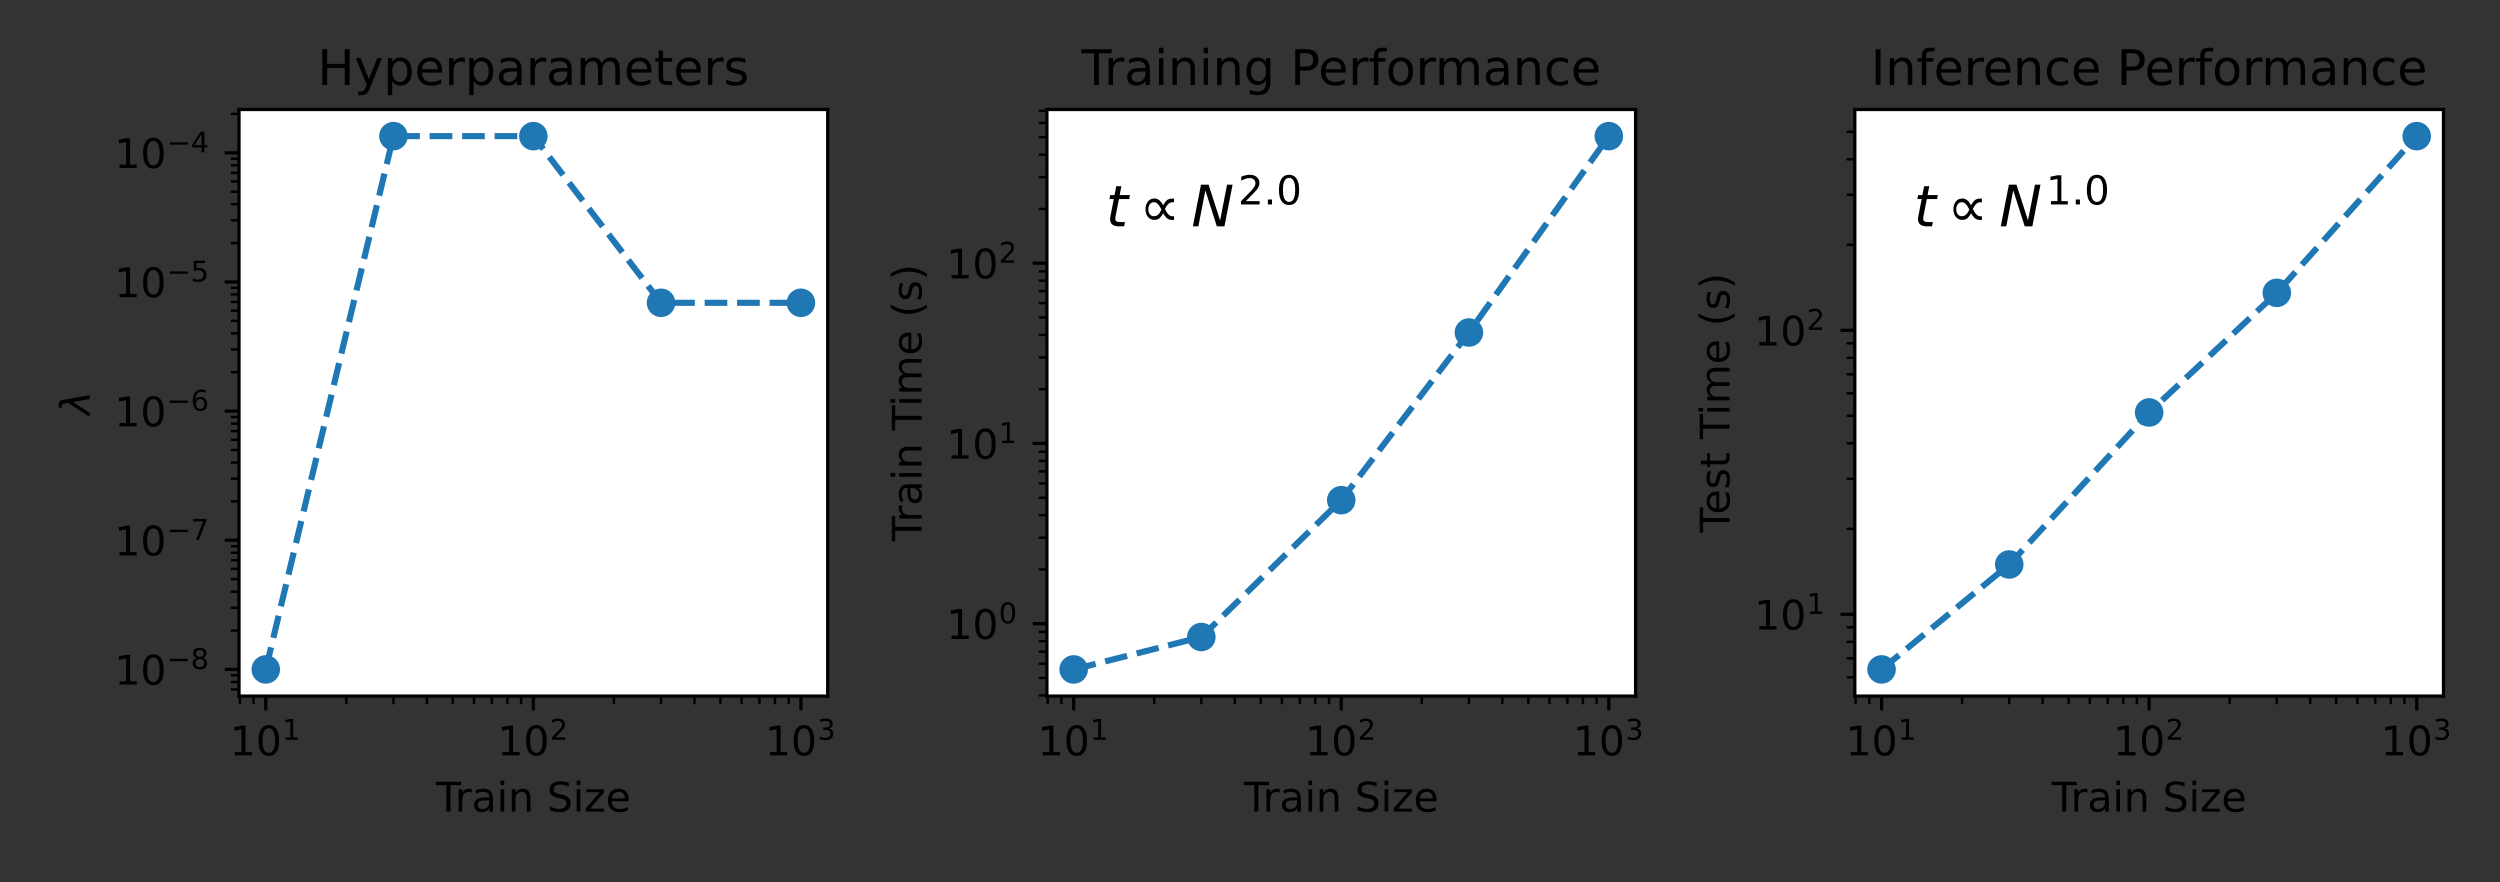<?xml version="1.0" encoding="utf-8" standalone="no"?>
<!DOCTYPE svg PUBLIC "-//W3C//DTD SVG 1.1//EN"
  "http://www.w3.org/Graphics/SVG/1.1/DTD/svg11.dtd">
<!-- Created with matplotlib (https://matplotlib.org/) -->
<svg height="216pt" version="1.1" viewBox="0 0 612 216" width="612pt" xmlns="http://www.w3.org/2000/svg" xmlns:xlink="http://www.w3.org/1999/xlink">
 <rect x="0" y="0" width="612" height="216" fill="#333333" stroke="none"/>
 <defs>
  <style type="text/css">*{stroke-linecap:butt;stroke-linejoin:round;}</style>
 </defs>
 <g id="figure_1">
  <g id="patch_1">
   <path d="M 0 216 
L 612 216 
L 612 0 
L 0 0 
z
" style="fill:none;"/>
  </g>
  <g id="axes_1">
   <g id="patch_2">
    <path d="M 58.51 170.4 
L 202.619 170.4 
L 202.619 26.8 
L 58.51 26.8 
z
" style="fill:#ffffff;"/>
   </g>
   <g id="matplotlib.axis_1">
    <g id="xtick_1">
     <g id="line2d_1">
      <defs>
       <path d="M 0 0 
L 0 3.5 
" id="ma07f1c499e" style="stroke:#000000;stroke-width:0.8;"/>
      </defs>
      <g>
       <use style="stroke:#000000;stroke-width:0.8;" x="65.061" xlink:href="#ma07f1c499e" y="170.4"/>
      </g>
     </g>
     <g id="text_1">
      <!-- $\mathdefault{10^{1}}$ -->
      <g transform="translate(56.261 184.998)scale(0.1 -0.1)">
       <defs>
        <path d="M 12.406 8.297 
L 28.516 8.297 
L 28.516 63.922 
L 10.984 60.406 
L 10.984 69.391 
L 28.422 72.906 
L 38.281 72.906 
L 38.281 8.297 
L 54.391 8.297 
L 54.391 0 
L 12.406 0 
z
" id="DejaVuSans-49"/>
        <path d="M 31.781 66.406 
Q 24.172 66.406 20.328 58.906 
Q 16.5 51.422 16.5 36.375 
Q 16.5 21.391 20.328 13.891 
Q 24.172 6.391 31.781 6.391 
Q 39.453 6.391 43.281 13.891 
Q 47.125 21.391 47.125 36.375 
Q 47.125 51.422 43.281 58.906 
Q 39.453 66.406 31.781 66.406 
z
M 31.781 74.219 
Q 44.047 74.219 50.516 64.516 
Q 56.984 54.828 56.984 36.375 
Q 56.984 17.969 50.516 8.266 
Q 44.047 -1.422 31.781 -1.422 
Q 19.531 -1.422 13.062 8.266 
Q 6.594 17.969 6.594 36.375 
Q 6.594 54.828 13.062 64.516 
Q 19.531 74.219 31.781 74.219 
z
" id="DejaVuSans-48"/>
       </defs>
       <use transform="translate(0 0.684)" xlink:href="#DejaVuSans-49"/>
       <use transform="translate(63.623 0.684)" xlink:href="#DejaVuSans-48"/>
       <use transform="translate(128.203 38.966)scale(0.7)" xlink:href="#DejaVuSans-49"/>
      </g>
     </g>
    </g>
    <g id="xtick_2">
     <g id="line2d_2">
      <g>
       <use style="stroke:#000000;stroke-width:0.8;" x="130.565" xlink:href="#ma07f1c499e" y="170.4"/>
      </g>
     </g>
     <g id="text_2">
      <!-- $\mathdefault{10^{2}}$ -->
      <g transform="translate(121.765 184.998)scale(0.1 -0.1)">
       <defs>
        <path d="M 19.188 8.297 
L 53.609 8.297 
L 53.609 0 
L 7.328 0 
L 7.328 8.297 
Q 12.938 14.109 22.625 23.891 
Q 32.328 33.688 34.812 36.531 
Q 39.547 41.844 41.422 45.531 
Q 43.312 49.219 43.312 52.781 
Q 43.312 58.594 39.234 62.25 
Q 35.156 65.922 28.609 65.922 
Q 23.969 65.922 18.812 64.312 
Q 13.672 62.703 7.812 59.422 
L 7.812 69.391 
Q 13.766 71.781 18.938 73 
Q 24.125 74.219 28.422 74.219 
Q 39.75 74.219 46.484 68.547 
Q 53.219 62.891 53.219 53.422 
Q 53.219 48.922 51.531 44.891 
Q 49.859 40.875 45.406 35.406 
Q 44.188 33.984 37.641 27.219 
Q 31.109 20.453 19.188 8.297 
z
" id="DejaVuSans-50"/>
       </defs>
       <use transform="translate(0 0.766)" xlink:href="#DejaVuSans-49"/>
       <use transform="translate(63.623 0.766)" xlink:href="#DejaVuSans-48"/>
       <use transform="translate(128.203 39.047)scale(0.7)" xlink:href="#DejaVuSans-50"/>
      </g>
     </g>
    </g>
    <g id="xtick_3">
     <g id="line2d_3">
      <g>
       <use style="stroke:#000000;stroke-width:0.8;" x="196.069" xlink:href="#ma07f1c499e" y="170.4"/>
      </g>
     </g>
     <g id="text_3">
      <!-- $\mathdefault{10^{3}}$ -->
      <g transform="translate(187.269 184.998)scale(0.1 -0.1)">
       <defs>
        <path d="M 40.578 39.312 
Q 47.656 37.797 51.625 33 
Q 55.609 28.219 55.609 21.188 
Q 55.609 10.406 48.188 4.484 
Q 40.766 -1.422 27.094 -1.422 
Q 22.516 -1.422 17.656 -0.516 
Q 12.797 0.391 7.625 2.203 
L 7.625 11.719 
Q 11.719 9.328 16.594 8.109 
Q 21.484 6.891 26.812 6.891 
Q 36.078 6.891 40.938 10.547 
Q 45.797 14.203 45.797 21.188 
Q 45.797 27.641 41.281 31.266 
Q 36.766 34.906 28.719 34.906 
L 20.219 34.906 
L 20.219 43.016 
L 29.109 43.016 
Q 36.375 43.016 40.234 45.922 
Q 44.094 48.828 44.094 54.297 
Q 44.094 59.906 40.109 62.906 
Q 36.141 65.922 28.719 65.922 
Q 24.656 65.922 20.016 65.031 
Q 15.375 64.156 9.812 62.312 
L 9.812 71.094 
Q 15.438 72.656 20.344 73.438 
Q 25.25 74.219 29.594 74.219 
Q 40.828 74.219 47.359 69.109 
Q 53.906 64.016 53.906 55.328 
Q 53.906 49.266 50.438 45.094 
Q 46.969 40.922 40.578 39.312 
z
" id="DejaVuSans-51"/>
       </defs>
       <use transform="translate(0 0.766)" xlink:href="#DejaVuSans-49"/>
       <use transform="translate(63.623 0.766)" xlink:href="#DejaVuSans-48"/>
       <use transform="translate(128.203 39.047)scale(0.7)" xlink:href="#DejaVuSans-51"/>
      </g>
     </g>
    </g>
    <g id="xtick_4">
     <g id="line2d_4">
      <defs>
       <path d="M 0 0 
L 0 2 
" id="m2c6a0766cd" style="stroke:#000000;stroke-width:0.6;"/>
      </defs>
      <g>
       <use style="stroke:#000000;stroke-width:0.6;" x="58.713" xlink:href="#m2c6a0766cd" y="170.4"/>
      </g>
     </g>
    </g>
    <g id="xtick_5">
     <g id="line2d_5">
      <g>
       <use style="stroke:#000000;stroke-width:0.6;" x="62.064" xlink:href="#m2c6a0766cd" y="170.4"/>
      </g>
     </g>
    </g>
    <g id="xtick_6">
     <g id="line2d_6">
      <g>
       <use style="stroke:#000000;stroke-width:0.6;" x="84.78" xlink:href="#m2c6a0766cd" y="170.4"/>
      </g>
     </g>
    </g>
    <g id="xtick_7">
     <g id="line2d_7">
      <g>
       <use style="stroke:#000000;stroke-width:0.6;" x="96.314" xlink:href="#m2c6a0766cd" y="170.4"/>
      </g>
     </g>
    </g>
    <g id="xtick_8">
     <g id="line2d_8">
      <g>
       <use style="stroke:#000000;stroke-width:0.6;" x="104.498" xlink:href="#m2c6a0766cd" y="170.4"/>
      </g>
     </g>
    </g>
    <g id="xtick_9">
     <g id="line2d_9">
      <g>
       <use style="stroke:#000000;stroke-width:0.6;" x="110.846" xlink:href="#m2c6a0766cd" y="170.4"/>
      </g>
     </g>
    </g>
    <g id="xtick_10">
     <g id="line2d_10">
      <g>
       <use style="stroke:#000000;stroke-width:0.6;" x="116.033" xlink:href="#m2c6a0766cd" y="170.4"/>
      </g>
     </g>
    </g>
    <g id="xtick_11">
     <g id="line2d_11">
      <g>
       <use style="stroke:#000000;stroke-width:0.6;" x="120.418" xlink:href="#m2c6a0766cd" y="170.4"/>
      </g>
     </g>
    </g>
    <g id="xtick_12">
     <g id="line2d_12">
      <g>
       <use style="stroke:#000000;stroke-width:0.6;" x="124.217" xlink:href="#m2c6a0766cd" y="170.4"/>
      </g>
     </g>
    </g>
    <g id="xtick_13">
     <g id="line2d_13">
      <g>
       <use style="stroke:#000000;stroke-width:0.6;" x="127.567" xlink:href="#m2c6a0766cd" y="170.4"/>
      </g>
     </g>
    </g>
    <g id="xtick_14">
     <g id="line2d_14">
      <g>
       <use style="stroke:#000000;stroke-width:0.6;" x="150.283" xlink:href="#m2c6a0766cd" y="170.4"/>
      </g>
     </g>
    </g>
    <g id="xtick_15">
     <g id="line2d_15">
      <g>
       <use style="stroke:#000000;stroke-width:0.6;" x="161.818" xlink:href="#m2c6a0766cd" y="170.4"/>
      </g>
     </g>
    </g>
    <g id="xtick_16">
     <g id="line2d_16">
      <g>
       <use style="stroke:#000000;stroke-width:0.6;" x="170.002" xlink:href="#m2c6a0766cd" y="170.4"/>
      </g>
     </g>
    </g>
    <g id="xtick_17">
     <g id="line2d_17">
      <g>
       <use style="stroke:#000000;stroke-width:0.6;" x="176.35" xlink:href="#m2c6a0766cd" y="170.4"/>
      </g>
     </g>
    </g>
    <g id="xtick_18">
     <g id="line2d_18">
      <g>
       <use style="stroke:#000000;stroke-width:0.6;" x="181.537" xlink:href="#m2c6a0766cd" y="170.4"/>
      </g>
     </g>
    </g>
    <g id="xtick_19">
     <g id="line2d_19">
      <g>
       <use style="stroke:#000000;stroke-width:0.6;" x="185.922" xlink:href="#m2c6a0766cd" y="170.4"/>
      </g>
     </g>
    </g>
    <g id="xtick_20">
     <g id="line2d_20">
      <g>
       <use style="stroke:#000000;stroke-width:0.6;" x="189.721" xlink:href="#m2c6a0766cd" y="170.4"/>
      </g>
     </g>
    </g>
    <g id="xtick_21">
     <g id="line2d_21">
      <g>
       <use style="stroke:#000000;stroke-width:0.6;" x="193.071" xlink:href="#m2c6a0766cd" y="170.4"/>
      </g>
     </g>
    </g>
    <g id="text_4">
     <!-- Train Size -->
     <g transform="translate(106.718 198.677)scale(0.1 -0.1)">
      <defs>
       <path d="M -0.297 72.906 
L 61.375 72.906 
L 61.375 64.594 
L 35.5 64.594 
L 35.5 0 
L 25.594 0 
L 25.594 64.594 
L -0.297 64.594 
z
" id="DejaVuSans-84"/>
       <path d="M 41.109 46.297 
Q 39.594 47.172 37.812 47.578 
Q 36.031 48 33.891 48 
Q 26.266 48 22.188 43.047 
Q 18.109 38.094 18.109 28.812 
L 18.109 0 
L 9.078 0 
L 9.078 54.688 
L 18.109 54.688 
L 18.109 46.188 
Q 20.953 51.172 25.484 53.578 
Q 30.031 56 36.531 56 
Q 37.453 56 38.578 55.875 
Q 39.703 55.766 41.062 55.516 
z
" id="DejaVuSans-114"/>
       <path d="M 34.281 27.484 
Q 23.391 27.484 19.188 25 
Q 14.984 22.516 14.984 16.5 
Q 14.984 11.719 18.141 8.906 
Q 21.297 6.109 26.703 6.109 
Q 34.188 6.109 38.703 11.406 
Q 43.219 16.703 43.219 25.484 
L 43.219 27.484 
z
M 52.203 31.203 
L 52.203 0 
L 43.219 0 
L 43.219 8.297 
Q 40.141 3.328 35.547 0.953 
Q 30.953 -1.422 24.312 -1.422 
Q 15.922 -1.422 10.953 3.297 
Q 6 8.016 6 15.922 
Q 6 25.141 12.172 29.828 
Q 18.359 34.516 30.609 34.516 
L 43.219 34.516 
L 43.219 35.406 
Q 43.219 41.609 39.141 45 
Q 35.062 48.391 27.688 48.391 
Q 23 48.391 18.547 47.266 
Q 14.109 46.141 10.016 43.891 
L 10.016 52.203 
Q 14.938 54.109 19.578 55.047 
Q 24.219 56 28.609 56 
Q 40.484 56 46.344 49.844 
Q 52.203 43.703 52.203 31.203 
z
" id="DejaVuSans-97"/>
       <path d="M 9.422 54.688 
L 18.406 54.688 
L 18.406 0 
L 9.422 0 
z
M 9.422 75.984 
L 18.406 75.984 
L 18.406 64.594 
L 9.422 64.594 
z
" id="DejaVuSans-105"/>
       <path d="M 54.891 33.016 
L 54.891 0 
L 45.906 0 
L 45.906 32.719 
Q 45.906 40.484 42.875 44.328 
Q 39.844 48.188 33.797 48.188 
Q 26.516 48.188 22.312 43.547 
Q 18.109 38.922 18.109 30.906 
L 18.109 0 
L 9.078 0 
L 9.078 54.688 
L 18.109 54.688 
L 18.109 46.188 
Q 21.344 51.125 25.703 53.562 
Q 30.078 56 35.797 56 
Q 45.219 56 50.047 50.172 
Q 54.891 44.344 54.891 33.016 
z
" id="DejaVuSans-110"/>
       <path id="DejaVuSans-32"/>
       <path d="M 53.516 70.516 
L 53.516 60.891 
Q 47.906 63.578 42.922 64.891 
Q 37.938 66.219 33.297 66.219 
Q 25.25 66.219 20.875 63.094 
Q 16.5 59.969 16.5 54.203 
Q 16.5 49.359 19.406 46.891 
Q 22.312 44.438 30.422 42.922 
L 36.375 41.703 
Q 47.406 39.594 52.656 34.297 
Q 57.906 29 57.906 20.125 
Q 57.906 9.516 50.797 4.047 
Q 43.703 -1.422 29.984 -1.422 
Q 24.812 -1.422 18.969 -0.25 
Q 13.141 0.922 6.891 3.219 
L 6.891 13.375 
Q 12.891 10.016 18.656 8.297 
Q 24.422 6.594 29.984 6.594 
Q 38.422 6.594 43.016 9.906 
Q 47.609 13.234 47.609 19.391 
Q 47.609 24.75 44.312 27.781 
Q 41.016 30.812 33.5 32.328 
L 27.484 33.5 
Q 16.453 35.688 11.516 40.375 
Q 6.594 45.062 6.594 53.422 
Q 6.594 63.094 13.406 68.656 
Q 20.219 74.219 32.172 74.219 
Q 37.312 74.219 42.625 73.281 
Q 47.953 72.359 53.516 70.516 
z
" id="DejaVuSans-83"/>
       <path d="M 5.516 54.688 
L 48.188 54.688 
L 48.188 46.484 
L 14.406 7.172 
L 48.188 7.172 
L 48.188 0 
L 4.297 0 
L 4.297 8.203 
L 38.094 47.516 
L 5.516 47.516 
z
" id="DejaVuSans-122"/>
       <path d="M 56.203 29.594 
L 56.203 25.203 
L 14.891 25.203 
Q 15.484 15.922 20.484 11.062 
Q 25.484 6.203 34.422 6.203 
Q 39.594 6.203 44.453 7.469 
Q 49.312 8.734 54.109 11.281 
L 54.109 2.781 
Q 49.266 0.734 44.188 -0.344 
Q 39.109 -1.422 33.891 -1.422 
Q 20.797 -1.422 13.156 6.188 
Q 5.516 13.812 5.516 26.812 
Q 5.516 40.234 12.766 48.109 
Q 20.016 56 32.328 56 
Q 43.359 56 49.781 48.891 
Q 56.203 41.797 56.203 29.594 
z
M 47.219 32.234 
Q 47.125 39.594 43.094 43.984 
Q 39.062 48.391 32.422 48.391 
Q 24.906 48.391 20.391 44.141 
Q 15.875 39.891 15.188 32.172 
z
" id="DejaVuSans-101"/>
      </defs>
      <use xlink:href="#DejaVuSans-84"/>
      <use x="46.334" xlink:href="#DejaVuSans-114"/>
      <use x="87.447" xlink:href="#DejaVuSans-97"/>
      <use x="148.727" xlink:href="#DejaVuSans-105"/>
      <use x="176.51" xlink:href="#DejaVuSans-110"/>
      <use x="239.889" xlink:href="#DejaVuSans-32"/>
      <use x="271.676" xlink:href="#DejaVuSans-83"/>
      <use x="335.152" xlink:href="#DejaVuSans-105"/>
      <use x="362.936" xlink:href="#DejaVuSans-122"/>
      <use x="415.426" xlink:href="#DejaVuSans-101"/>
     </g>
    </g>
   </g>
   <g id="matplotlib.axis_2">
    <g id="ytick_1">
     <g id="line2d_22">
      <defs>
       <path d="M 0 0 
L -3.5 0 
" id="m8688764651" style="stroke:#000000;stroke-width:0.8;"/>
      </defs>
      <g>
       <use style="stroke:#000000;stroke-width:0.8;" x="58.51" xlink:href="#m8688764651" y="163.873"/>
      </g>
     </g>
     <g id="text_5">
      <!-- $\mathdefault{10^{-8}}$ -->
      <g transform="translate(28.01 167.672)scale(0.1 -0.1)">
       <defs>
        <path d="M 10.594 35.5 
L 73.188 35.5 
L 73.188 27.203 
L 10.594 27.203 
z
" id="DejaVuSans-8722"/>
        <path d="M 31.781 34.625 
Q 24.75 34.625 20.719 30.859 
Q 16.703 27.094 16.703 20.516 
Q 16.703 13.922 20.719 10.156 
Q 24.75 6.391 31.781 6.391 
Q 38.812 6.391 42.859 10.172 
Q 46.922 13.969 46.922 20.516 
Q 46.922 27.094 42.891 30.859 
Q 38.875 34.625 31.781 34.625 
z
M 21.922 38.812 
Q 15.578 40.375 12.031 44.719 
Q 8.5 49.078 8.5 55.328 
Q 8.5 64.062 14.719 69.141 
Q 20.953 74.219 31.781 74.219 
Q 42.672 74.219 48.875 69.141 
Q 55.078 64.062 55.078 55.328 
Q 55.078 49.078 51.531 44.719 
Q 48 40.375 41.703 38.812 
Q 48.828 37.156 52.797 32.312 
Q 56.781 27.484 56.781 20.516 
Q 56.781 9.906 50.312 4.234 
Q 43.844 -1.422 31.781 -1.422 
Q 19.734 -1.422 13.25 4.234 
Q 6.781 9.906 6.781 20.516 
Q 6.781 27.484 10.781 32.312 
Q 14.797 37.156 21.922 38.812 
z
M 18.312 54.391 
Q 18.312 48.734 21.844 45.562 
Q 25.391 42.391 31.781 42.391 
Q 38.141 42.391 41.719 45.562 
Q 45.312 48.734 45.312 54.391 
Q 45.312 60.062 41.719 63.234 
Q 38.141 66.406 31.781 66.406 
Q 25.391 66.406 21.844 63.234 
Q 18.312 60.062 18.312 54.391 
z
" id="DejaVuSans-56"/>
       </defs>
       <use transform="translate(0 0.766)" xlink:href="#DejaVuSans-49"/>
       <use transform="translate(63.623 0.766)" xlink:href="#DejaVuSans-48"/>
       <use transform="translate(128.203 39.047)scale(0.7)" xlink:href="#DejaVuSans-8722"/>
       <use transform="translate(186.855 39.047)scale(0.7)" xlink:href="#DejaVuSans-56"/>
      </g>
     </g>
    </g>
    <g id="ytick_2">
     <g id="line2d_23">
      <g>
       <use style="stroke:#000000;stroke-width:0.8;" x="58.51" xlink:href="#m8688764651" y="132.256"/>
      </g>
     </g>
     <g id="text_6">
      <!-- $\mathdefault{10^{-7}}$ -->
      <g transform="translate(28.01 136.055)scale(0.1 -0.1)">
       <defs>
        <path d="M 8.203 72.906 
L 55.078 72.906 
L 55.078 68.703 
L 28.609 0 
L 18.312 0 
L 43.219 64.594 
L 8.203 64.594 
z
" id="DejaVuSans-55"/>
       </defs>
       <use transform="translate(0 0.684)" xlink:href="#DejaVuSans-49"/>
       <use transform="translate(63.623 0.684)" xlink:href="#DejaVuSans-48"/>
       <use transform="translate(128.203 38.966)scale(0.7)" xlink:href="#DejaVuSans-8722"/>
       <use transform="translate(186.855 38.966)scale(0.7)" xlink:href="#DejaVuSans-55"/>
      </g>
     </g>
    </g>
    <g id="ytick_3">
     <g id="line2d_24">
      <g>
       <use style="stroke:#000000;stroke-width:0.8;" x="58.51" xlink:href="#m8688764651" y="100.64"/>
      </g>
     </g>
     <g id="text_7">
      <!-- $\mathdefault{10^{-6}}$ -->
      <g transform="translate(28.01 104.439)scale(0.1 -0.1)">
       <defs>
        <path d="M 33.016 40.375 
Q 26.375 40.375 22.484 35.828 
Q 18.609 31.297 18.609 23.391 
Q 18.609 15.531 22.484 10.953 
Q 26.375 6.391 33.016 6.391 
Q 39.656 6.391 43.531 10.953 
Q 47.406 15.531 47.406 23.391 
Q 47.406 31.297 43.531 35.828 
Q 39.656 40.375 33.016 40.375 
z
M 52.594 71.297 
L 52.594 62.312 
Q 48.875 64.062 45.094 64.984 
Q 41.312 65.922 37.594 65.922 
Q 27.828 65.922 22.672 59.328 
Q 17.531 52.734 16.797 39.406 
Q 19.672 43.656 24.016 45.922 
Q 28.375 48.188 33.594 48.188 
Q 44.578 48.188 50.953 41.516 
Q 57.328 34.859 57.328 23.391 
Q 57.328 12.156 50.688 5.359 
Q 44.047 -1.422 33.016 -1.422 
Q 20.359 -1.422 13.672 8.266 
Q 6.984 17.969 6.984 36.375 
Q 6.984 53.656 15.188 63.938 
Q 23.391 74.219 37.203 74.219 
Q 40.922 74.219 44.703 73.484 
Q 48.484 72.75 52.594 71.297 
z
" id="DejaVuSans-54"/>
       </defs>
       <use transform="translate(0 0.766)" xlink:href="#DejaVuSans-49"/>
       <use transform="translate(63.623 0.766)" xlink:href="#DejaVuSans-48"/>
       <use transform="translate(128.203 39.047)scale(0.7)" xlink:href="#DejaVuSans-8722"/>
       <use transform="translate(186.855 39.047)scale(0.7)" xlink:href="#DejaVuSans-54"/>
      </g>
     </g>
    </g>
    <g id="ytick_4">
     <g id="line2d_25">
      <g>
       <use style="stroke:#000000;stroke-width:0.8;" x="58.51" xlink:href="#m8688764651" y="69.023"/>
      </g>
     </g>
     <g id="text_8">
      <!-- $\mathdefault{10^{-5}}$ -->
      <g transform="translate(28.01 72.823)scale(0.1 -0.1)">
       <defs>
        <path d="M 10.797 72.906 
L 49.516 72.906 
L 49.516 64.594 
L 19.828 64.594 
L 19.828 46.734 
Q 21.969 47.469 24.109 47.828 
Q 26.266 48.188 28.422 48.188 
Q 40.625 48.188 47.75 41.5 
Q 54.891 34.812 54.891 23.391 
Q 54.891 11.625 47.562 5.094 
Q 40.234 -1.422 26.906 -1.422 
Q 22.312 -1.422 17.547 -0.641 
Q 12.797 0.141 7.719 1.703 
L 7.719 11.625 
Q 12.109 9.234 16.797 8.062 
Q 21.484 6.891 26.703 6.891 
Q 35.156 6.891 40.078 11.328 
Q 45.016 15.766 45.016 23.391 
Q 45.016 31 40.078 35.438 
Q 35.156 39.891 26.703 39.891 
Q 22.75 39.891 18.812 39.016 
Q 14.891 38.141 10.797 36.281 
z
" id="DejaVuSans-53"/>
       </defs>
       <use transform="translate(0 0.684)" xlink:href="#DejaVuSans-49"/>
       <use transform="translate(63.623 0.684)" xlink:href="#DejaVuSans-48"/>
       <use transform="translate(128.203 38.966)scale(0.7)" xlink:href="#DejaVuSans-8722"/>
       <use transform="translate(186.855 38.966)scale(0.7)" xlink:href="#DejaVuSans-53"/>
      </g>
     </g>
    </g>
    <g id="ytick_5">
     <g id="line2d_26">
      <g>
       <use style="stroke:#000000;stroke-width:0.8;" x="58.51" xlink:href="#m8688764651" y="37.407"/>
      </g>
     </g>
     <g id="text_9">
      <!-- $\mathdefault{10^{-4}}$ -->
      <g transform="translate(28.01 41.206)scale(0.1 -0.1)">
       <defs>
        <path d="M 37.797 64.312 
L 12.891 25.391 
L 37.797 25.391 
z
M 35.203 72.906 
L 47.609 72.906 
L 47.609 25.391 
L 58.016 25.391 
L 58.016 17.188 
L 47.609 17.188 
L 47.609 0 
L 37.797 0 
L 37.797 17.188 
L 4.891 17.188 
L 4.891 26.703 
z
" id="DejaVuSans-52"/>
       </defs>
       <use transform="translate(0 0.684)" xlink:href="#DejaVuSans-49"/>
       <use transform="translate(63.623 0.684)" xlink:href="#DejaVuSans-48"/>
       <use transform="translate(128.203 38.966)scale(0.7)" xlink:href="#DejaVuSans-8722"/>
       <use transform="translate(186.855 38.966)scale(0.7)" xlink:href="#DejaVuSans-52"/>
      </g>
     </g>
    </g>
    <g id="ytick_6">
     <g id="line2d_27">
      <defs>
       <path d="M 0 0 
L -2 0 
" id="mcb47ac86b4" style="stroke:#000000;stroke-width:0.6;"/>
      </defs>
      <g>
       <use style="stroke:#000000;stroke-width:0.6;" x="58.51" xlink:href="#mcb47ac86b4" y="168.77"/>
      </g>
     </g>
    </g>
    <g id="ytick_7">
     <g id="line2d_28">
      <g>
       <use style="stroke:#000000;stroke-width:0.6;" x="58.51" xlink:href="#mcb47ac86b4" y="166.937"/>
      </g>
     </g>
    </g>
    <g id="ytick_8">
     <g id="line2d_29">
      <g>
       <use style="stroke:#000000;stroke-width:0.6;" x="58.51" xlink:href="#mcb47ac86b4" y="165.319"/>
      </g>
     </g>
    </g>
    <g id="ytick_9">
     <g id="line2d_30">
      <g>
       <use style="stroke:#000000;stroke-width:0.6;" x="58.51" xlink:href="#mcb47ac86b4" y="154.355"/>
      </g>
     </g>
    </g>
    <g id="ytick_10">
     <g id="line2d_31">
      <g>
       <use style="stroke:#000000;stroke-width:0.6;" x="58.51" xlink:href="#mcb47ac86b4" y="148.788"/>
      </g>
     </g>
    </g>
    <g id="ytick_11">
     <g id="line2d_32">
      <g>
       <use style="stroke:#000000;stroke-width:0.6;" x="58.51" xlink:href="#mcb47ac86b4" y="144.838"/>
      </g>
     </g>
    </g>
    <g id="ytick_12">
     <g id="line2d_33">
      <g>
       <use style="stroke:#000000;stroke-width:0.6;" x="58.51" xlink:href="#mcb47ac86b4" y="141.774"/>
      </g>
     </g>
    </g>
    <g id="ytick_13">
     <g id="line2d_34">
      <g>
       <use style="stroke:#000000;stroke-width:0.6;" x="58.51" xlink:href="#mcb47ac86b4" y="139.27"/>
      </g>
     </g>
    </g>
    <g id="ytick_14">
     <g id="line2d_35">
      <g>
       <use style="stroke:#000000;stroke-width:0.6;" x="58.51" xlink:href="#mcb47ac86b4" y="137.154"/>
      </g>
     </g>
    </g>
    <g id="ytick_15">
     <g id="line2d_36">
      <g>
       <use style="stroke:#000000;stroke-width:0.6;" x="58.51" xlink:href="#mcb47ac86b4" y="135.32"/>
      </g>
     </g>
    </g>
    <g id="ytick_16">
     <g id="line2d_37">
      <g>
       <use style="stroke:#000000;stroke-width:0.6;" x="58.51" xlink:href="#mcb47ac86b4" y="133.703"/>
      </g>
     </g>
    </g>
    <g id="ytick_17">
     <g id="line2d_38">
      <g>
       <use style="stroke:#000000;stroke-width:0.6;" x="58.51" xlink:href="#mcb47ac86b4" y="122.739"/>
      </g>
     </g>
    </g>
    <g id="ytick_18">
     <g id="line2d_39">
      <g>
       <use style="stroke:#000000;stroke-width:0.6;" x="58.51" xlink:href="#mcb47ac86b4" y="117.171"/>
      </g>
     </g>
    </g>
    <g id="ytick_19">
     <g id="line2d_40">
      <g>
       <use style="stroke:#000000;stroke-width:0.6;" x="58.51" xlink:href="#mcb47ac86b4" y="113.221"/>
      </g>
     </g>
    </g>
    <g id="ytick_20">
     <g id="line2d_41">
      <g>
       <use style="stroke:#000000;stroke-width:0.6;" x="58.51" xlink:href="#mcb47ac86b4" y="110.157"/>
      </g>
     </g>
    </g>
    <g id="ytick_21">
     <g id="line2d_42">
      <g>
       <use style="stroke:#000000;stroke-width:0.6;" x="58.51" xlink:href="#mcb47ac86b4" y="107.654"/>
      </g>
     </g>
    </g>
    <g id="ytick_22">
     <g id="line2d_43">
      <g>
       <use style="stroke:#000000;stroke-width:0.6;" x="58.51" xlink:href="#mcb47ac86b4" y="105.537"/>
      </g>
     </g>
    </g>
    <g id="ytick_23">
     <g id="line2d_44">
      <g>
       <use style="stroke:#000000;stroke-width:0.6;" x="58.51" xlink:href="#mcb47ac86b4" y="103.704"/>
      </g>
     </g>
    </g>
    <g id="ytick_24">
     <g id="line2d_45">
      <g>
       <use style="stroke:#000000;stroke-width:0.6;" x="58.51" xlink:href="#mcb47ac86b4" y="102.086"/>
      </g>
     </g>
    </g>
    <g id="ytick_25">
     <g id="line2d_46">
      <g>
       <use style="stroke:#000000;stroke-width:0.6;" x="58.51" xlink:href="#mcb47ac86b4" y="91.122"/>
      </g>
     </g>
    </g>
    <g id="ytick_26">
     <g id="line2d_47">
      <g>
       <use style="stroke:#000000;stroke-width:0.6;" x="58.51" xlink:href="#mcb47ac86b4" y="85.555"/>
      </g>
     </g>
    </g>
    <g id="ytick_27">
     <g id="line2d_48">
      <g>
       <use style="stroke:#000000;stroke-width:0.6;" x="58.51" xlink:href="#mcb47ac86b4" y="81.605"/>
      </g>
     </g>
    </g>
    <g id="ytick_28">
     <g id="line2d_49">
      <g>
       <use style="stroke:#000000;stroke-width:0.6;" x="58.51" xlink:href="#mcb47ac86b4" y="78.541"/>
      </g>
     </g>
    </g>
    <g id="ytick_29">
     <g id="line2d_50">
      <g>
       <use style="stroke:#000000;stroke-width:0.6;" x="58.51" xlink:href="#mcb47ac86b4" y="76.037"/>
      </g>
     </g>
    </g>
    <g id="ytick_30">
     <g id="line2d_51">
      <g>
       <use style="stroke:#000000;stroke-width:0.6;" x="58.51" xlink:href="#mcb47ac86b4" y="73.921"/>
      </g>
     </g>
    </g>
    <g id="ytick_31">
     <g id="line2d_52">
      <g>
       <use style="stroke:#000000;stroke-width:0.6;" x="58.51" xlink:href="#mcb47ac86b4" y="72.087"/>
      </g>
     </g>
    </g>
    <g id="ytick_32">
     <g id="line2d_53">
      <g>
       <use style="stroke:#000000;stroke-width:0.6;" x="58.51" xlink:href="#mcb47ac86b4" y="70.47"/>
      </g>
     </g>
    </g>
    <g id="ytick_33">
     <g id="line2d_54">
      <g>
       <use style="stroke:#000000;stroke-width:0.6;" x="58.51" xlink:href="#mcb47ac86b4" y="59.506"/>
      </g>
     </g>
    </g>
    <g id="ytick_34">
     <g id="line2d_55">
      <g>
       <use style="stroke:#000000;stroke-width:0.6;" x="58.51" xlink:href="#mcb47ac86b4" y="53.938"/>
      </g>
     </g>
    </g>
    <g id="ytick_35">
     <g id="line2d_56">
      <g>
       <use style="stroke:#000000;stroke-width:0.6;" x="58.51" xlink:href="#mcb47ac86b4" y="49.988"/>
      </g>
     </g>
    </g>
    <g id="ytick_36">
     <g id="line2d_57">
      <g>
       <use style="stroke:#000000;stroke-width:0.6;" x="58.51" xlink:href="#mcb47ac86b4" y="46.924"/>
      </g>
     </g>
    </g>
    <g id="ytick_37">
     <g id="line2d_58">
      <g>
       <use style="stroke:#000000;stroke-width:0.6;" x="58.51" xlink:href="#mcb47ac86b4" y="44.421"/>
      </g>
     </g>
    </g>
    <g id="ytick_38">
     <g id="line2d_59">
      <g>
       <use style="stroke:#000000;stroke-width:0.6;" x="58.51" xlink:href="#mcb47ac86b4" y="42.304"/>
      </g>
     </g>
    </g>
    <g id="ytick_39">
     <g id="line2d_60">
      <g>
       <use style="stroke:#000000;stroke-width:0.6;" x="58.51" xlink:href="#mcb47ac86b4" y="40.471"/>
      </g>
     </g>
    </g>
    <g id="ytick_40">
     <g id="line2d_61">
      <g>
       <use style="stroke:#000000;stroke-width:0.6;" x="58.51" xlink:href="#mcb47ac86b4" y="38.854"/>
      </g>
     </g>
    </g>
    <g id="ytick_41">
     <g id="line2d_62">
      <g>
       <use style="stroke:#000000;stroke-width:0.6;" x="58.51" xlink:href="#mcb47ac86b4" y="27.889"/>
      </g>
     </g>
    </g>
    <g id="text_10">
     <!-- $\lambda$ -->
     <g transform="translate(21.931 101.6)rotate(-90)scale(0.1 -0.1)">
      <defs>
       <path d="M 36.719 67.438 
L 48.828 0 
L 39.312 0 
L 31.844 40.438 
L 5.125 0 
L -4.391 0 
L 29.734 52.438 
L 28.031 62.109 
Q 26.953 68.266 21.734 68.266 
L 17.047 68.266 
L 18.5 75.984 
L 24.219 75.875 
Q 35.203 75.734 36.719 67.438 
z
" id="DejaVuSans-Oblique-955"/>
      </defs>
      <use transform="translate(0 0.016)" xlink:href="#DejaVuSans-Oblique-955"/>
     </g>
    </g>
   </g>
   <g id="line2d_63">
    <path clip-path="url(#pc5a40da9ad)" d="M 65.061 163.873 
L 96.314 33.327 
L 130.565 33.327 
L 161.818 74.123 
L 196.069 74.123 
" style="fill:none;stroke:#1f77b4;stroke-dasharray:5.55,2.4;stroke-dashoffset:0;stroke-width:1.5;"/>
    <defs>
     <path d="M 0 3 
C 0.796 3 1.559 2.684 2.121 2.121 
C 2.684 1.559 3 0.796 3 0 
C 3 -0.796 2.684 -1.559 2.121 -2.121 
C 1.559 -2.684 0.796 -3 0 -3 
C -0.796 -3 -1.559 -2.684 -2.121 -2.121 
C -2.684 -1.559 -3 -0.796 -3 0 
C -3 0.796 -2.684 1.559 -2.121 2.121 
C -1.559 2.684 -0.796 3 0 3 
z
" id="m2659646a2a" style="stroke:#1f77b4;"/>
    </defs>
    <g clip-path="url(#pc5a40da9ad)">
     <use style="fill:#1f77b4;stroke:#1f77b4;" x="65.061" xlink:href="#m2659646a2a" y="163.873"/>
     <use style="fill:#1f77b4;stroke:#1f77b4;" x="96.314" xlink:href="#m2659646a2a" y="33.327"/>
     <use style="fill:#1f77b4;stroke:#1f77b4;" x="130.565" xlink:href="#m2659646a2a" y="33.327"/>
     <use style="fill:#1f77b4;stroke:#1f77b4;" x="161.818" xlink:href="#m2659646a2a" y="74.123"/>
     <use style="fill:#1f77b4;stroke:#1f77b4;" x="196.069" xlink:href="#m2659646a2a" y="74.123"/>
    </g>
   </g>
   <g id="patch_3">
    <path d="M 58.51 170.4 
L 58.51 26.8 
" style="fill:none;stroke:#000000;stroke-linecap:square;stroke-linejoin:miter;stroke-width:0.8;"/>
   </g>
   <g id="patch_4">
    <path d="M 202.619 170.4 
L 202.619 26.8 
" style="fill:none;stroke:#000000;stroke-linecap:square;stroke-linejoin:miter;stroke-width:0.8;"/>
   </g>
   <g id="patch_5">
    <path d="M 58.51 170.4 
L 202.619 170.4 
" style="fill:none;stroke:#000000;stroke-linecap:square;stroke-linejoin:miter;stroke-width:0.8;"/>
   </g>
   <g id="patch_6">
    <path d="M 58.51 26.8 
L 202.619 26.8 
" style="fill:none;stroke:#000000;stroke-linecap:square;stroke-linejoin:miter;stroke-width:0.8;"/>
   </g>
   <g id="text_11">
    <!-- Hyperparameters -->
    <g transform="translate(77.732 20.8)scale(0.12 -0.12)">
     <defs>
      <path d="M 9.812 72.906 
L 19.672 72.906 
L 19.672 43.016 
L 55.516 43.016 
L 55.516 72.906 
L 65.375 72.906 
L 65.375 0 
L 55.516 0 
L 55.516 34.719 
L 19.672 34.719 
L 19.672 0 
L 9.812 0 
z
" id="DejaVuSans-72"/>
      <path d="M 32.172 -5.078 
Q 28.375 -14.844 24.75 -17.812 
Q 21.141 -20.797 15.094 -20.797 
L 7.906 -20.797 
L 7.906 -13.281 
L 13.188 -13.281 
Q 16.891 -13.281 18.938 -11.516 
Q 21 -9.766 23.484 -3.219 
L 25.094 0.875 
L 2.984 54.688 
L 12.5 54.688 
L 29.594 11.922 
L 46.688 54.688 
L 56.203 54.688 
z
" id="DejaVuSans-121"/>
      <path d="M 18.109 8.203 
L 18.109 -20.797 
L 9.078 -20.797 
L 9.078 54.688 
L 18.109 54.688 
L 18.109 46.391 
Q 20.953 51.266 25.266 53.625 
Q 29.594 56 35.594 56 
Q 45.562 56 51.781 48.094 
Q 58.016 40.188 58.016 27.297 
Q 58.016 14.406 51.781 6.484 
Q 45.562 -1.422 35.594 -1.422 
Q 29.594 -1.422 25.266 0.953 
Q 20.953 3.328 18.109 8.203 
z
M 48.688 27.297 
Q 48.688 37.203 44.609 42.844 
Q 40.531 48.484 33.406 48.484 
Q 26.266 48.484 22.188 42.844 
Q 18.109 37.203 18.109 27.297 
Q 18.109 17.391 22.188 11.75 
Q 26.266 6.109 33.406 6.109 
Q 40.531 6.109 44.609 11.75 
Q 48.688 17.391 48.688 27.297 
z
" id="DejaVuSans-112"/>
      <path d="M 52 44.188 
Q 55.375 50.25 60.062 53.125 
Q 64.75 56 71.094 56 
Q 79.641 56 84.281 50.016 
Q 88.922 44.047 88.922 33.016 
L 88.922 0 
L 79.891 0 
L 79.891 32.719 
Q 79.891 40.578 77.094 44.375 
Q 74.312 48.188 68.609 48.188 
Q 61.625 48.188 57.562 43.547 
Q 53.516 38.922 53.516 30.906 
L 53.516 0 
L 44.484 0 
L 44.484 32.719 
Q 44.484 40.625 41.703 44.406 
Q 38.922 48.188 33.109 48.188 
Q 26.219 48.188 22.156 43.531 
Q 18.109 38.875 18.109 30.906 
L 18.109 0 
L 9.078 0 
L 9.078 54.688 
L 18.109 54.688 
L 18.109 46.188 
Q 21.188 51.219 25.484 53.609 
Q 29.781 56 35.688 56 
Q 41.656 56 45.828 52.969 
Q 50 49.953 52 44.188 
z
" id="DejaVuSans-109"/>
      <path d="M 18.312 70.219 
L 18.312 54.688 
L 36.812 54.688 
L 36.812 47.703 
L 18.312 47.703 
L 18.312 18.016 
Q 18.312 11.328 20.141 9.422 
Q 21.969 7.516 27.594 7.516 
L 36.812 7.516 
L 36.812 0 
L 27.594 0 
Q 17.188 0 13.234 3.875 
Q 9.281 7.766 9.281 18.016 
L 9.281 47.703 
L 2.688 47.703 
L 2.688 54.688 
L 9.281 54.688 
L 9.281 70.219 
z
" id="DejaVuSans-116"/>
      <path d="M 44.281 53.078 
L 44.281 44.578 
Q 40.484 46.531 36.375 47.5 
Q 32.281 48.484 27.875 48.484 
Q 21.188 48.484 17.844 46.438 
Q 14.5 44.391 14.5 40.281 
Q 14.5 37.156 16.891 35.375 
Q 19.281 33.594 26.516 31.984 
L 29.594 31.297 
Q 39.156 29.25 43.188 25.516 
Q 47.219 21.781 47.219 15.094 
Q 47.219 7.469 41.188 3.016 
Q 35.156 -1.422 24.609 -1.422 
Q 20.219 -1.422 15.453 -0.562 
Q 10.688 0.297 5.422 2 
L 5.422 11.281 
Q 10.406 8.688 15.234 7.391 
Q 20.062 6.109 24.812 6.109 
Q 31.156 6.109 34.562 8.281 
Q 37.984 10.453 37.984 14.406 
Q 37.984 18.062 35.516 20.016 
Q 33.062 21.969 24.703 23.781 
L 21.578 24.516 
Q 13.234 26.266 9.516 29.906 
Q 5.812 33.547 5.812 39.891 
Q 5.812 47.609 11.281 51.797 
Q 16.75 56 26.812 56 
Q 31.781 56 36.172 55.266 
Q 40.578 54.547 44.281 53.078 
z
" id="DejaVuSans-115"/>
     </defs>
     <use xlink:href="#DejaVuSans-72"/>
     <use x="75.195" xlink:href="#DejaVuSans-121"/>
     <use x="134.375" xlink:href="#DejaVuSans-112"/>
     <use x="197.852" xlink:href="#DejaVuSans-101"/>
     <use x="259.375" xlink:href="#DejaVuSans-114"/>
     <use x="300.488" xlink:href="#DejaVuSans-112"/>
     <use x="363.965" xlink:href="#DejaVuSans-97"/>
     <use x="425.244" xlink:href="#DejaVuSans-114"/>
     <use x="466.357" xlink:href="#DejaVuSans-97"/>
     <use x="527.637" xlink:href="#DejaVuSans-109"/>
     <use x="625.049" xlink:href="#DejaVuSans-101"/>
     <use x="686.572" xlink:href="#DejaVuSans-116"/>
     <use x="725.781" xlink:href="#DejaVuSans-101"/>
     <use x="787.305" xlink:href="#DejaVuSans-114"/>
     <use x="828.418" xlink:href="#DejaVuSans-115"/>
    </g>
   </g>
  </g>
  <g id="axes_2">
   <g id="patch_7">
    <path d="M 256.284 170.4 
L 400.392 170.4 
L 400.392 26.8 
L 256.284 26.8 
z
" style="fill:#ffffff;"/>
   </g>
   <g id="matplotlib.axis_3">
    <g id="xtick_22">
     <g id="line2d_64">
      <g>
       <use style="stroke:#000000;stroke-width:0.8;" x="262.834" xlink:href="#ma07f1c499e" y="170.4"/>
      </g>
     </g>
     <g id="text_12">
      <!-- $\mathdefault{10^{1}}$ -->
      <g transform="translate(254.034 184.998)scale(0.1 -0.1)">
       <use transform="translate(0 0.684)" xlink:href="#DejaVuSans-49"/>
       <use transform="translate(63.623 0.684)" xlink:href="#DejaVuSans-48"/>
       <use transform="translate(128.203 38.966)scale(0.7)" xlink:href="#DejaVuSans-49"/>
      </g>
     </g>
    </g>
    <g id="xtick_23">
     <g id="line2d_65">
      <g>
       <use style="stroke:#000000;stroke-width:0.8;" x="328.338" xlink:href="#ma07f1c499e" y="170.4"/>
      </g>
     </g>
     <g id="text_13">
      <!-- $\mathdefault{10^{2}}$ -->
      <g transform="translate(319.538 184.998)scale(0.1 -0.1)">
       <use transform="translate(0 0.766)" xlink:href="#DejaVuSans-49"/>
       <use transform="translate(63.623 0.766)" xlink:href="#DejaVuSans-48"/>
       <use transform="translate(128.203 39.047)scale(0.7)" xlink:href="#DejaVuSans-50"/>
      </g>
     </g>
    </g>
    <g id="xtick_24">
     <g id="line2d_66">
      <g>
       <use style="stroke:#000000;stroke-width:0.8;" x="393.842" xlink:href="#ma07f1c499e" y="170.4"/>
      </g>
     </g>
     <g id="text_14">
      <!-- $\mathdefault{10^{3}}$ -->
      <g transform="translate(385.042 184.998)scale(0.1 -0.1)">
       <use transform="translate(0 0.766)" xlink:href="#DejaVuSans-49"/>
       <use transform="translate(63.623 0.766)" xlink:href="#DejaVuSans-48"/>
       <use transform="translate(128.203 39.047)scale(0.7)" xlink:href="#DejaVuSans-51"/>
      </g>
     </g>
    </g>
    <g id="xtick_25">
     <g id="line2d_67">
      <g>
       <use style="stroke:#000000;stroke-width:0.6;" x="256.486" xlink:href="#m2c6a0766cd" y="170.4"/>
      </g>
     </g>
    </g>
    <g id="xtick_26">
     <g id="line2d_68">
      <g>
       <use style="stroke:#000000;stroke-width:0.6;" x="259.837" xlink:href="#m2c6a0766cd" y="170.4"/>
      </g>
     </g>
    </g>
    <g id="xtick_27">
     <g id="line2d_69">
      <g>
       <use style="stroke:#000000;stroke-width:0.6;" x="282.553" xlink:href="#m2c6a0766cd" y="170.4"/>
      </g>
     </g>
    </g>
    <g id="xtick_28">
     <g id="line2d_70">
      <g>
       <use style="stroke:#000000;stroke-width:0.6;" x="294.087" xlink:href="#m2c6a0766cd" y="170.4"/>
      </g>
     </g>
    </g>
    <g id="xtick_29">
     <g id="line2d_71">
      <g>
       <use style="stroke:#000000;stroke-width:0.6;" x="302.271" xlink:href="#m2c6a0766cd" y="170.4"/>
      </g>
     </g>
    </g>
    <g id="xtick_30">
     <g id="line2d_72">
      <g>
       <use style="stroke:#000000;stroke-width:0.6;" x="308.619" xlink:href="#m2c6a0766cd" y="170.4"/>
      </g>
     </g>
    </g>
    <g id="xtick_31">
     <g id="line2d_73">
      <g>
       <use style="stroke:#000000;stroke-width:0.6;" x="313.806" xlink:href="#m2c6a0766cd" y="170.4"/>
      </g>
     </g>
    </g>
    <g id="xtick_32">
     <g id="line2d_74">
      <g>
       <use style="stroke:#000000;stroke-width:0.6;" x="318.191" xlink:href="#m2c6a0766cd" y="170.4"/>
      </g>
     </g>
    </g>
    <g id="xtick_33">
     <g id="line2d_75">
      <g>
       <use style="stroke:#000000;stroke-width:0.6;" x="321.99" xlink:href="#m2c6a0766cd" y="170.4"/>
      </g>
     </g>
    </g>
    <g id="xtick_34">
     <g id="line2d_76">
      <g>
       <use style="stroke:#000000;stroke-width:0.6;" x="325.341" xlink:href="#m2c6a0766cd" y="170.4"/>
      </g>
     </g>
    </g>
    <g id="xtick_35">
     <g id="line2d_77">
      <g>
       <use style="stroke:#000000;stroke-width:0.6;" x="348.056" xlink:href="#m2c6a0766cd" y="170.4"/>
      </g>
     </g>
    </g>
    <g id="xtick_36">
     <g id="line2d_78">
      <g>
       <use style="stroke:#000000;stroke-width:0.6;" x="359.591" xlink:href="#m2c6a0766cd" y="170.4"/>
      </g>
     </g>
    </g>
    <g id="xtick_37">
     <g id="line2d_79">
      <g>
       <use style="stroke:#000000;stroke-width:0.6;" x="367.775" xlink:href="#m2c6a0766cd" y="170.4"/>
      </g>
     </g>
    </g>
    <g id="xtick_38">
     <g id="line2d_80">
      <g>
       <use style="stroke:#000000;stroke-width:0.6;" x="374.123" xlink:href="#m2c6a0766cd" y="170.4"/>
      </g>
     </g>
    </g>
    <g id="xtick_39">
     <g id="line2d_81">
      <g>
       <use style="stroke:#000000;stroke-width:0.6;" x="379.31" xlink:href="#m2c6a0766cd" y="170.4"/>
      </g>
     </g>
    </g>
    <g id="xtick_40">
     <g id="line2d_82">
      <g>
       <use style="stroke:#000000;stroke-width:0.6;" x="383.695" xlink:href="#m2c6a0766cd" y="170.4"/>
      </g>
     </g>
    </g>
    <g id="xtick_41">
     <g id="line2d_83">
      <g>
       <use style="stroke:#000000;stroke-width:0.6;" x="387.494" xlink:href="#m2c6a0766cd" y="170.4"/>
      </g>
     </g>
    </g>
    <g id="xtick_42">
     <g id="line2d_84">
      <g>
       <use style="stroke:#000000;stroke-width:0.6;" x="390.844" xlink:href="#m2c6a0766cd" y="170.4"/>
      </g>
     </g>
    </g>
    <g id="text_15">
     <!-- Train Size -->
     <g transform="translate(304.491 198.677)scale(0.1 -0.1)">
      <use xlink:href="#DejaVuSans-84"/>
      <use x="46.334" xlink:href="#DejaVuSans-114"/>
      <use x="87.447" xlink:href="#DejaVuSans-97"/>
      <use x="148.727" xlink:href="#DejaVuSans-105"/>
      <use x="176.51" xlink:href="#DejaVuSans-110"/>
      <use x="239.889" xlink:href="#DejaVuSans-32"/>
      <use x="271.676" xlink:href="#DejaVuSans-83"/>
      <use x="335.152" xlink:href="#DejaVuSans-105"/>
      <use x="362.936" xlink:href="#DejaVuSans-122"/>
      <use x="415.426" xlink:href="#DejaVuSans-101"/>
     </g>
    </g>
   </g>
   <g id="matplotlib.axis_4">
    <g id="ytick_42">
     <g id="line2d_85">
      <g>
       <use style="stroke:#000000;stroke-width:0.8;" x="256.284" xlink:href="#m8688764651" y="152.689"/>
      </g>
     </g>
     <g id="text_16">
      <!-- $\mathdefault{10^{0}}$ -->
      <g transform="translate(231.684 156.488)scale(0.1 -0.1)">
       <use transform="translate(0 0.766)" xlink:href="#DejaVuSans-49"/>
       <use transform="translate(63.623 0.766)" xlink:href="#DejaVuSans-48"/>
       <use transform="translate(128.203 39.047)scale(0.7)" xlink:href="#DejaVuSans-48"/>
      </g>
     </g>
    </g>
    <g id="ytick_43">
     <g id="line2d_86">
      <g>
       <use style="stroke:#000000;stroke-width:0.8;" x="256.284" xlink:href="#m8688764651" y="108.56"/>
      </g>
     </g>
     <g id="text_17">
      <!-- $\mathdefault{10^{1}}$ -->
      <g transform="translate(231.684 112.359)scale(0.1 -0.1)">
       <use transform="translate(0 0.684)" xlink:href="#DejaVuSans-49"/>
       <use transform="translate(63.623 0.684)" xlink:href="#DejaVuSans-48"/>
       <use transform="translate(128.203 38.966)scale(0.7)" xlink:href="#DejaVuSans-49"/>
      </g>
     </g>
    </g>
    <g id="ytick_44">
     <g id="line2d_87">
      <g>
       <use style="stroke:#000000;stroke-width:0.8;" x="256.284" xlink:href="#m8688764651" y="64.431"/>
      </g>
     </g>
     <g id="text_18">
      <!-- $\mathdefault{10^{2}}$ -->
      <g transform="translate(231.684 68.23)scale(0.1 -0.1)">
       <use transform="translate(0 0.766)" xlink:href="#DejaVuSans-49"/>
       <use transform="translate(63.623 0.766)" xlink:href="#DejaVuSans-48"/>
       <use transform="translate(128.203 39.047)scale(0.7)" xlink:href="#DejaVuSans-50"/>
      </g>
     </g>
    </g>
    <g id="ytick_45">
     <g id="line2d_88">
      <g>
       <use style="stroke:#000000;stroke-width:0.6;" x="256.284" xlink:href="#mcb47ac86b4" y="170.25"/>
      </g>
     </g>
    </g>
    <g id="ytick_46">
     <g id="line2d_89">
      <g>
       <use style="stroke:#000000;stroke-width:0.6;" x="256.284" xlink:href="#mcb47ac86b4" y="165.973"/>
      </g>
     </g>
    </g>
    <g id="ytick_47">
     <g id="line2d_90">
      <g>
       <use style="stroke:#000000;stroke-width:0.6;" x="256.284" xlink:href="#mcb47ac86b4" y="162.479"/>
      </g>
     </g>
    </g>
    <g id="ytick_48">
     <g id="line2d_91">
      <g>
       <use style="stroke:#000000;stroke-width:0.6;" x="256.284" xlink:href="#mcb47ac86b4" y="159.525"/>
      </g>
     </g>
    </g>
    <g id="ytick_49">
     <g id="line2d_92">
      <g>
       <use style="stroke:#000000;stroke-width:0.6;" x="256.284" xlink:href="#mcb47ac86b4" y="156.966"/>
      </g>
     </g>
    </g>
    <g id="ytick_50">
     <g id="line2d_93">
      <g>
       <use style="stroke:#000000;stroke-width:0.6;" x="256.284" xlink:href="#mcb47ac86b4" y="154.708"/>
      </g>
     </g>
    </g>
    <g id="ytick_51">
     <g id="line2d_94">
      <g>
       <use style="stroke:#000000;stroke-width:0.6;" x="256.284" xlink:href="#mcb47ac86b4" y="139.405"/>
      </g>
     </g>
    </g>
    <g id="ytick_52">
     <g id="line2d_95">
      <g>
       <use style="stroke:#000000;stroke-width:0.6;" x="256.284" xlink:href="#mcb47ac86b4" y="131.634"/>
      </g>
     </g>
    </g>
    <g id="ytick_53">
     <g id="line2d_96">
      <g>
       <use style="stroke:#000000;stroke-width:0.6;" x="256.284" xlink:href="#mcb47ac86b4" y="126.121"/>
      </g>
     </g>
    </g>
    <g id="ytick_54">
     <g id="line2d_97">
      <g>
       <use style="stroke:#000000;stroke-width:0.6;" x="256.284" xlink:href="#mcb47ac86b4" y="121.844"/>
      </g>
     </g>
    </g>
    <g id="ytick_55">
     <g id="line2d_98">
      <g>
       <use style="stroke:#000000;stroke-width:0.6;" x="256.284" xlink:href="#mcb47ac86b4" y="118.35"/>
      </g>
     </g>
    </g>
    <g id="ytick_56">
     <g id="line2d_99">
      <g>
       <use style="stroke:#000000;stroke-width:0.6;" x="256.284" xlink:href="#mcb47ac86b4" y="115.396"/>
      </g>
     </g>
    </g>
    <g id="ytick_57">
     <g id="line2d_100">
      <g>
       <use style="stroke:#000000;stroke-width:0.6;" x="256.284" xlink:href="#mcb47ac86b4" y="112.837"/>
      </g>
     </g>
    </g>
    <g id="ytick_58">
     <g id="line2d_101">
      <g>
       <use style="stroke:#000000;stroke-width:0.6;" x="256.284" xlink:href="#mcb47ac86b4" y="110.579"/>
      </g>
     </g>
    </g>
    <g id="ytick_59">
     <g id="line2d_102">
      <g>
       <use style="stroke:#000000;stroke-width:0.6;" x="256.284" xlink:href="#mcb47ac86b4" y="95.276"/>
      </g>
     </g>
    </g>
    <g id="ytick_60">
     <g id="line2d_103">
      <g>
       <use style="stroke:#000000;stroke-width:0.6;" x="256.284" xlink:href="#mcb47ac86b4" y="87.505"/>
      </g>
     </g>
    </g>
    <g id="ytick_61">
     <g id="line2d_104">
      <g>
       <use style="stroke:#000000;stroke-width:0.6;" x="256.284" xlink:href="#mcb47ac86b4" y="81.992"/>
      </g>
     </g>
    </g>
    <g id="ytick_62">
     <g id="line2d_105">
      <g>
       <use style="stroke:#000000;stroke-width:0.6;" x="256.284" xlink:href="#mcb47ac86b4" y="77.715"/>
      </g>
     </g>
    </g>
    <g id="ytick_63">
     <g id="line2d_106">
      <g>
       <use style="stroke:#000000;stroke-width:0.6;" x="256.284" xlink:href="#mcb47ac86b4" y="74.221"/>
      </g>
     </g>
    </g>
    <g id="ytick_64">
     <g id="line2d_107">
      <g>
       <use style="stroke:#000000;stroke-width:0.6;" x="256.284" xlink:href="#mcb47ac86b4" y="71.266"/>
      </g>
     </g>
    </g>
    <g id="ytick_65">
     <g id="line2d_108">
      <g>
       <use style="stroke:#000000;stroke-width:0.6;" x="256.284" xlink:href="#mcb47ac86b4" y="68.707"/>
      </g>
     </g>
    </g>
    <g id="ytick_66">
     <g id="line2d_109">
      <g>
       <use style="stroke:#000000;stroke-width:0.6;" x="256.284" xlink:href="#mcb47ac86b4" y="66.45"/>
      </g>
     </g>
    </g>
    <g id="ytick_67">
     <g id="line2d_110">
      <g>
       <use style="stroke:#000000;stroke-width:0.6;" x="256.284" xlink:href="#mcb47ac86b4" y="51.147"/>
      </g>
     </g>
    </g>
    <g id="ytick_68">
     <g id="line2d_111">
      <g>
       <use style="stroke:#000000;stroke-width:0.6;" x="256.284" xlink:href="#mcb47ac86b4" y="43.376"/>
      </g>
     </g>
    </g>
    <g id="ytick_69">
     <g id="line2d_112">
      <g>
       <use style="stroke:#000000;stroke-width:0.6;" x="256.284" xlink:href="#mcb47ac86b4" y="37.862"/>
      </g>
     </g>
    </g>
    <g id="ytick_70">
     <g id="line2d_113">
      <g>
       <use style="stroke:#000000;stroke-width:0.6;" x="256.284" xlink:href="#mcb47ac86b4" y="33.586"/>
      </g>
     </g>
    </g>
    <g id="ytick_71">
     <g id="line2d_114">
      <g>
       <use style="stroke:#000000;stroke-width:0.6;" x="256.284" xlink:href="#mcb47ac86b4" y="30.092"/>
      </g>
     </g>
    </g>
    <g id="ytick_72">
     <g id="line2d_115">
      <g>
       <use style="stroke:#000000;stroke-width:0.6;" x="256.284" xlink:href="#mcb47ac86b4" y="27.137"/>
      </g>
     </g>
    </g>
    <g id="text_19">
     <!-- Train Time (s) -->
     <g transform="translate(225.604 132.512)rotate(-90)scale(0.1 -0.1)">
      <defs>
       <path d="M 31 75.875 
Q 24.469 64.656 21.281 53.656 
Q 18.109 42.672 18.109 31.391 
Q 18.109 20.125 21.312 9.062 
Q 24.516 -2 31 -13.188 
L 23.188 -13.188 
Q 15.875 -1.703 12.234 9.375 
Q 8.594 20.453 8.594 31.391 
Q 8.594 42.281 12.203 53.312 
Q 15.828 64.359 23.188 75.875 
z
" id="DejaVuSans-40"/>
       <path d="M 8.016 75.875 
L 15.828 75.875 
Q 23.141 64.359 26.781 53.312 
Q 30.422 42.281 30.422 31.391 
Q 30.422 20.453 26.781 9.375 
Q 23.141 -1.703 15.828 -13.188 
L 8.016 -13.188 
Q 14.5 -2 17.703 9.062 
Q 20.906 20.125 20.906 31.391 
Q 20.906 42.672 17.703 53.656 
Q 14.5 64.656 8.016 75.875 
z
" id="DejaVuSans-41"/>
      </defs>
      <use xlink:href="#DejaVuSans-84"/>
      <use x="46.334" xlink:href="#DejaVuSans-114"/>
      <use x="87.447" xlink:href="#DejaVuSans-97"/>
      <use x="148.727" xlink:href="#DejaVuSans-105"/>
      <use x="176.51" xlink:href="#DejaVuSans-110"/>
      <use x="239.889" xlink:href="#DejaVuSans-32"/>
      <use x="271.676" xlink:href="#DejaVuSans-84"/>
      <use x="329.635" xlink:href="#DejaVuSans-105"/>
      <use x="357.418" xlink:href="#DejaVuSans-109"/>
      <use x="454.83" xlink:href="#DejaVuSans-101"/>
      <use x="516.354" xlink:href="#DejaVuSans-32"/>
      <use x="548.141" xlink:href="#DejaVuSans-40"/>
      <use x="587.154" xlink:href="#DejaVuSans-115"/>
      <use x="639.254" xlink:href="#DejaVuSans-41"/>
     </g>
    </g>
   </g>
   <g id="line2d_116">
    <path clip-path="url(#p3f8e0e4db7)" d="M 262.834 163.873 
L 294.087 155.941 
L 328.338 122.442 
L 359.591 81.399 
L 393.842 33.327 
" style="fill:none;stroke:#1f77b4;stroke-dasharray:5.55,2.4;stroke-dashoffset:0;stroke-width:1.5;"/>
    <g clip-path="url(#p3f8e0e4db7)">
     <use style="fill:#1f77b4;stroke:#1f77b4;" x="262.834" xlink:href="#m2659646a2a" y="163.873"/>
     <use style="fill:#1f77b4;stroke:#1f77b4;" x="294.087" xlink:href="#m2659646a2a" y="155.941"/>
     <use style="fill:#1f77b4;stroke:#1f77b4;" x="328.338" xlink:href="#m2659646a2a" y="122.442"/>
     <use style="fill:#1f77b4;stroke:#1f77b4;" x="359.591" xlink:href="#m2659646a2a" y="81.399"/>
     <use style="fill:#1f77b4;stroke:#1f77b4;" x="393.842" xlink:href="#m2659646a2a" y="33.327"/>
    </g>
   </g>
   <g id="patch_8">
    <path d="M 256.284 170.4 
L 256.284 26.8 
" style="fill:none;stroke:#000000;stroke-linecap:square;stroke-linejoin:miter;stroke-width:0.8;"/>
   </g>
   <g id="patch_9">
    <path d="M 400.392 170.4 
L 400.392 26.8 
" style="fill:none;stroke:#000000;stroke-linecap:square;stroke-linejoin:miter;stroke-width:0.8;"/>
   </g>
   <g id="patch_10">
    <path d="M 256.284 170.4 
L 400.392 170.4 
" style="fill:none;stroke:#000000;stroke-linecap:square;stroke-linejoin:miter;stroke-width:0.8;"/>
   </g>
   <g id="patch_11">
    <path d="M 256.284 26.8 
L 400.392 26.8 
" style="fill:none;stroke:#000000;stroke-linecap:square;stroke-linejoin:miter;stroke-width:0.8;"/>
   </g>
   <g id="text_20">
    <!-- $t \propto N^{2.0}$ -->
    <g transform="translate(270.694 55.52)scale(0.14 -0.14)">
     <defs>
      <path d="M 42.281 54.688 
L 40.922 47.703 
L 23 47.703 
L 17.188 18.016 
Q 16.891 16.359 16.75 15.234 
Q 16.609 14.109 16.609 13.484 
Q 16.609 10.359 18.484 8.938 
Q 20.359 7.516 24.516 7.516 
L 33.594 7.516 
L 32.078 0 
L 23.484 0 
Q 15.484 0 11.547 3.125 
Q 7.625 6.25 7.625 12.594 
Q 7.625 13.719 7.766 15.062 
Q 7.906 16.406 8.203 18.016 
L 14.016 47.703 
L 6.391 47.703 
L 7.812 54.688 
L 15.281 54.688 
L 18.312 70.219 
L 27.297 70.219 
L 24.312 54.688 
z
" id="DejaVuSans-Oblique-116"/>
      <path d="M 25.734 17.719 
Q 33.797 17.719 38.625 29.438 
Q 32.422 42.234 25.734 42.234 
Q 20.844 42.234 18.359 38.719 
Q 15.719 34.969 15.719 29.984 
Q 15.719 24.516 18.359 21.141 
Q 21.094 17.719 25.734 17.719 
z
M 60.688 17.625 
L 60.688 11.188 
L 56.938 11.188 
Q 53.375 11.188 50.734 12.641 
Q 48.094 13.969 45.562 17.047 
Q 44.047 18.797 41.656 22.906 
Q 38.375 17.047 35.5 14.453 
Q 31.938 11.328 26.266 11.328 
Q 19.672 11.328 15.328 16.266 
Q 10.75 21.438 10.75 29.984 
Q 10.75 38.188 15.328 43.75 
Q 19.391 48.688 26.375 48.688 
Q 29.938 48.688 32.562 47.219 
Q 35.641 45.609 37.75 42.828 
Q 39.703 40.328 41.656 36.969 
Q 44.922 42.828 47.797 45.406 
Q 51.375 48.531 57.031 48.531 
L 60.688 48.531 
L 60.688 42.141 
L 57.562 42.141 
Q 50.344 42.141 44.672 30.422 
Q 50.875 17.625 57.562 17.625 
z
" id="DejaVuSans-8733"/>
      <path d="M 16.891 72.906 
L 30.172 72.906 
L 50.297 10.406 
L 62.5 72.906 
L 72.125 72.906 
L 57.906 0 
L 44.578 0 
L 24.516 62.891 
L 12.312 0 
L 2.688 0 
z
" id="DejaVuSans-Oblique-78"/>
      <path d="M 10.688 12.406 
L 21 12.406 
L 21 0 
L 10.688 0 
z
" id="DejaVuSans-46"/>
     </defs>
     <use transform="translate(0 0.766)" xlink:href="#DejaVuSans-Oblique-116"/>
     <use transform="translate(58.691 0.766)" xlink:href="#DejaVuSans-8733"/>
     <use transform="translate(149.609 0.766)" xlink:href="#DejaVuSans-Oblique-78"/>
     <use transform="translate(231.431 39.047)scale(0.7)" xlink:href="#DejaVuSans-50"/>
     <use transform="translate(275.967 39.047)scale(0.7)" xlink:href="#DejaVuSans-46"/>
     <use transform="translate(298.218 39.047)scale(0.7)" xlink:href="#DejaVuSans-48"/>
    </g>
   </g>
   <g id="text_21">
    <!-- Training Performance -->
    <g transform="translate(264.742 20.8)scale(0.12 -0.12)">
     <defs>
      <path d="M 45.406 27.984 
Q 45.406 37.75 41.375 43.109 
Q 37.359 48.484 30.078 48.484 
Q 22.859 48.484 18.828 43.109 
Q 14.797 37.75 14.797 27.984 
Q 14.797 18.266 18.828 12.891 
Q 22.859 7.516 30.078 7.516 
Q 37.359 7.516 41.375 12.891 
Q 45.406 18.266 45.406 27.984 
z
M 54.391 6.781 
Q 54.391 -7.172 48.188 -13.984 
Q 42 -20.797 29.203 -20.797 
Q 24.469 -20.797 20.266 -20.094 
Q 16.062 -19.391 12.109 -17.922 
L 12.109 -9.188 
Q 16.062 -11.328 19.922 -12.344 
Q 23.781 -13.375 27.781 -13.375 
Q 36.625 -13.375 41.016 -8.766 
Q 45.406 -4.156 45.406 5.172 
L 45.406 9.625 
Q 42.625 4.781 38.281 2.391 
Q 33.938 0 27.875 0 
Q 17.828 0 11.672 7.656 
Q 5.516 15.328 5.516 27.984 
Q 5.516 40.672 11.672 48.328 
Q 17.828 56 27.875 56 
Q 33.938 56 38.281 53.609 
Q 42.625 51.219 45.406 46.391 
L 45.406 54.688 
L 54.391 54.688 
z
" id="DejaVuSans-103"/>
      <path d="M 19.672 64.797 
L 19.672 37.406 
L 32.078 37.406 
Q 38.969 37.406 42.719 40.969 
Q 46.484 44.531 46.484 51.125 
Q 46.484 57.672 42.719 61.234 
Q 38.969 64.797 32.078 64.797 
z
M 9.812 72.906 
L 32.078 72.906 
Q 44.344 72.906 50.609 67.359 
Q 56.891 61.812 56.891 51.125 
Q 56.891 40.328 50.609 34.812 
Q 44.344 29.297 32.078 29.297 
L 19.672 29.297 
L 19.672 0 
L 9.812 0 
z
" id="DejaVuSans-80"/>
      <path d="M 37.109 75.984 
L 37.109 68.5 
L 28.516 68.5 
Q 23.688 68.5 21.797 66.547 
Q 19.922 64.594 19.922 59.516 
L 19.922 54.688 
L 34.719 54.688 
L 34.719 47.703 
L 19.922 47.703 
L 19.922 0 
L 10.891 0 
L 10.891 47.703 
L 2.297 47.703 
L 2.297 54.688 
L 10.891 54.688 
L 10.891 58.5 
Q 10.891 67.625 15.141 71.797 
Q 19.391 75.984 28.609 75.984 
z
" id="DejaVuSans-102"/>
      <path d="M 30.609 48.391 
Q 23.391 48.391 19.188 42.75 
Q 14.984 37.109 14.984 27.297 
Q 14.984 17.484 19.156 11.844 
Q 23.344 6.203 30.609 6.203 
Q 37.797 6.203 41.984 11.859 
Q 46.188 17.531 46.188 27.297 
Q 46.188 37.016 41.984 42.703 
Q 37.797 48.391 30.609 48.391 
z
M 30.609 56 
Q 42.328 56 49.016 48.375 
Q 55.719 40.766 55.719 27.297 
Q 55.719 13.875 49.016 6.219 
Q 42.328 -1.422 30.609 -1.422 
Q 18.844 -1.422 12.172 6.219 
Q 5.516 13.875 5.516 27.297 
Q 5.516 40.766 12.172 48.375 
Q 18.844 56 30.609 56 
z
" id="DejaVuSans-111"/>
      <path d="M 48.781 52.594 
L 48.781 44.188 
Q 44.969 46.297 41.141 47.344 
Q 37.312 48.391 33.406 48.391 
Q 24.656 48.391 19.812 42.844 
Q 14.984 37.312 14.984 27.297 
Q 14.984 17.281 19.812 11.734 
Q 24.656 6.203 33.406 6.203 
Q 37.312 6.203 41.141 7.25 
Q 44.969 8.297 48.781 10.406 
L 48.781 2.094 
Q 45.016 0.344 40.984 -0.531 
Q 36.969 -1.422 32.422 -1.422 
Q 20.062 -1.422 12.781 6.344 
Q 5.516 14.109 5.516 27.297 
Q 5.516 40.672 12.859 48.328 
Q 20.219 56 33.016 56 
Q 37.156 56 41.109 55.141 
Q 45.062 54.297 48.781 52.594 
z
" id="DejaVuSans-99"/>
     </defs>
     <use xlink:href="#DejaVuSans-84"/>
     <use x="46.334" xlink:href="#DejaVuSans-114"/>
     <use x="87.447" xlink:href="#DejaVuSans-97"/>
     <use x="148.727" xlink:href="#DejaVuSans-105"/>
     <use x="176.51" xlink:href="#DejaVuSans-110"/>
     <use x="239.889" xlink:href="#DejaVuSans-105"/>
     <use x="267.672" xlink:href="#DejaVuSans-110"/>
     <use x="331.051" xlink:href="#DejaVuSans-103"/>
     <use x="394.527" xlink:href="#DejaVuSans-32"/>
     <use x="426.314" xlink:href="#DejaVuSans-80"/>
     <use x="482.992" xlink:href="#DejaVuSans-101"/>
     <use x="544.516" xlink:href="#DejaVuSans-114"/>
     <use x="585.629" xlink:href="#DejaVuSans-102"/>
     <use x="620.834" xlink:href="#DejaVuSans-111"/>
     <use x="682.016" xlink:href="#DejaVuSans-114"/>
     <use x="721.379" xlink:href="#DejaVuSans-109"/>
     <use x="818.791" xlink:href="#DejaVuSans-97"/>
     <use x="880.07" xlink:href="#DejaVuSans-110"/>
     <use x="943.449" xlink:href="#DejaVuSans-99"/>
     <use x="998.43" xlink:href="#DejaVuSans-101"/>
    </g>
   </g>
  </g>
  <g id="axes_3">
   <g id="patch_12">
    <path d="M 454.057 170.4 
L 598.165 170.4 
L 598.165 26.8 
L 454.057 26.8 
z
" style="fill:#ffffff;"/>
   </g>
   <g id="matplotlib.axis_5">
    <g id="xtick_43">
     <g id="line2d_117">
      <g>
       <use style="stroke:#000000;stroke-width:0.8;" x="460.607" xlink:href="#ma07f1c499e" y="170.4"/>
      </g>
     </g>
     <g id="text_22">
      <!-- $\mathdefault{10^{1}}$ -->
      <g transform="translate(451.807 184.998)scale(0.1 -0.1)">
       <use transform="translate(0 0.684)" xlink:href="#DejaVuSans-49"/>
       <use transform="translate(63.623 0.684)" xlink:href="#DejaVuSans-48"/>
       <use transform="translate(128.203 38.966)scale(0.7)" xlink:href="#DejaVuSans-49"/>
      </g>
     </g>
    </g>
    <g id="xtick_44">
     <g id="line2d_118">
      <g>
       <use style="stroke:#000000;stroke-width:0.8;" x="526.111" xlink:href="#ma07f1c499e" y="170.4"/>
      </g>
     </g>
     <g id="text_23">
      <!-- $\mathdefault{10^{2}}$ -->
      <g transform="translate(517.311 184.998)scale(0.1 -0.1)">
       <use transform="translate(0 0.766)" xlink:href="#DejaVuSans-49"/>
       <use transform="translate(63.623 0.766)" xlink:href="#DejaVuSans-48"/>
       <use transform="translate(128.203 39.047)scale(0.7)" xlink:href="#DejaVuSans-50"/>
      </g>
     </g>
    </g>
    <g id="xtick_45">
     <g id="line2d_119">
      <g>
       <use style="stroke:#000000;stroke-width:0.8;" x="591.615" xlink:href="#ma07f1c499e" y="170.4"/>
      </g>
     </g>
     <g id="text_24">
      <!-- $\mathdefault{10^{3}}$ -->
      <g transform="translate(582.815 184.998)scale(0.1 -0.1)">
       <use transform="translate(0 0.766)" xlink:href="#DejaVuSans-49"/>
       <use transform="translate(63.623 0.766)" xlink:href="#DejaVuSans-48"/>
       <use transform="translate(128.203 39.047)scale(0.7)" xlink:href="#DejaVuSans-51"/>
      </g>
     </g>
    </g>
    <g id="xtick_46">
     <g id="line2d_120">
      <g>
       <use style="stroke:#000000;stroke-width:0.6;" x="454.259" xlink:href="#m2c6a0766cd" y="170.4"/>
      </g>
     </g>
    </g>
    <g id="xtick_47">
     <g id="line2d_121">
      <g>
       <use style="stroke:#000000;stroke-width:0.6;" x="457.61" xlink:href="#m2c6a0766cd" y="170.4"/>
      </g>
     </g>
    </g>
    <g id="xtick_48">
     <g id="line2d_122">
      <g>
       <use style="stroke:#000000;stroke-width:0.6;" x="480.326" xlink:href="#m2c6a0766cd" y="170.4"/>
      </g>
     </g>
    </g>
    <g id="xtick_49">
     <g id="line2d_123">
      <g>
       <use style="stroke:#000000;stroke-width:0.6;" x="491.86" xlink:href="#m2c6a0766cd" y="170.4"/>
      </g>
     </g>
    </g>
    <g id="xtick_50">
     <g id="line2d_124">
      <g>
       <use style="stroke:#000000;stroke-width:0.6;" x="500.044" xlink:href="#m2c6a0766cd" y="170.4"/>
      </g>
     </g>
    </g>
    <g id="xtick_51">
     <g id="line2d_125">
      <g>
       <use style="stroke:#000000;stroke-width:0.6;" x="506.392" xlink:href="#m2c6a0766cd" y="170.4"/>
      </g>
     </g>
    </g>
    <g id="xtick_52">
     <g id="line2d_126">
      <g>
       <use style="stroke:#000000;stroke-width:0.6;" x="511.579" xlink:href="#m2c6a0766cd" y="170.4"/>
      </g>
     </g>
    </g>
    <g id="xtick_53">
     <g id="line2d_127">
      <g>
       <use style="stroke:#000000;stroke-width:0.6;" x="515.964" xlink:href="#m2c6a0766cd" y="170.4"/>
      </g>
     </g>
    </g>
    <g id="xtick_54">
     <g id="line2d_128">
      <g>
       <use style="stroke:#000000;stroke-width:0.6;" x="519.763" xlink:href="#m2c6a0766cd" y="170.4"/>
      </g>
     </g>
    </g>
    <g id="xtick_55">
     <g id="line2d_129">
      <g>
       <use style="stroke:#000000;stroke-width:0.6;" x="523.114" xlink:href="#m2c6a0766cd" y="170.4"/>
      </g>
     </g>
    </g>
    <g id="xtick_56">
     <g id="line2d_130">
      <g>
       <use style="stroke:#000000;stroke-width:0.6;" x="545.83" xlink:href="#m2c6a0766cd" y="170.4"/>
      </g>
     </g>
    </g>
    <g id="xtick_57">
     <g id="line2d_131">
      <g>
       <use style="stroke:#000000;stroke-width:0.6;" x="557.364" xlink:href="#m2c6a0766cd" y="170.4"/>
      </g>
     </g>
    </g>
    <g id="xtick_58">
     <g id="line2d_132">
      <g>
       <use style="stroke:#000000;stroke-width:0.6;" x="565.548" xlink:href="#m2c6a0766cd" y="170.4"/>
      </g>
     </g>
    </g>
    <g id="xtick_59">
     <g id="line2d_133">
      <g>
       <use style="stroke:#000000;stroke-width:0.6;" x="571.896" xlink:href="#m2c6a0766cd" y="170.4"/>
      </g>
     </g>
    </g>
    <g id="xtick_60">
     <g id="line2d_134">
      <g>
       <use style="stroke:#000000;stroke-width:0.6;" x="577.083" xlink:href="#m2c6a0766cd" y="170.4"/>
      </g>
     </g>
    </g>
    <g id="xtick_61">
     <g id="line2d_135">
      <g>
       <use style="stroke:#000000;stroke-width:0.6;" x="581.468" xlink:href="#m2c6a0766cd" y="170.4"/>
      </g>
     </g>
    </g>
    <g id="xtick_62">
     <g id="line2d_136">
      <g>
       <use style="stroke:#000000;stroke-width:0.6;" x="585.267" xlink:href="#m2c6a0766cd" y="170.4"/>
      </g>
     </g>
    </g>
    <g id="xtick_63">
     <g id="line2d_137">
      <g>
       <use style="stroke:#000000;stroke-width:0.6;" x="588.617" xlink:href="#m2c6a0766cd" y="170.4"/>
      </g>
     </g>
    </g>
    <g id="text_25">
     <!-- Train Size -->
     <g transform="translate(502.264 198.677)scale(0.1 -0.1)">
      <use xlink:href="#DejaVuSans-84"/>
      <use x="46.334" xlink:href="#DejaVuSans-114"/>
      <use x="87.447" xlink:href="#DejaVuSans-97"/>
      <use x="148.727" xlink:href="#DejaVuSans-105"/>
      <use x="176.51" xlink:href="#DejaVuSans-110"/>
      <use x="239.889" xlink:href="#DejaVuSans-32"/>
      <use x="271.676" xlink:href="#DejaVuSans-83"/>
      <use x="335.152" xlink:href="#DejaVuSans-105"/>
      <use x="362.936" xlink:href="#DejaVuSans-122"/>
      <use x="415.426" xlink:href="#DejaVuSans-101"/>
     </g>
    </g>
   </g>
   <g id="matplotlib.axis_6">
    <g id="ytick_73">
     <g id="line2d_138">
      <g>
       <use style="stroke:#000000;stroke-width:0.8;" x="454.057" xlink:href="#m8688764651" y="150.387"/>
      </g>
     </g>
     <g id="text_26">
      <!-- $\mathdefault{10^{1}}$ -->
      <g transform="translate(429.457 154.186)scale(0.1 -0.1)">
       <use transform="translate(0 0.684)" xlink:href="#DejaVuSans-49"/>
       <use transform="translate(63.623 0.684)" xlink:href="#DejaVuSans-48"/>
       <use transform="translate(128.203 38.966)scale(0.7)" xlink:href="#DejaVuSans-49"/>
      </g>
     </g>
    </g>
    <g id="ytick_74">
     <g id="line2d_139">
      <g>
       <use style="stroke:#000000;stroke-width:0.8;" x="454.057" xlink:href="#m8688764651" y="80.854"/>
      </g>
     </g>
     <g id="text_27">
      <!-- $\mathdefault{10^{2}}$ -->
      <g transform="translate(429.457 84.653)scale(0.1 -0.1)">
       <use transform="translate(0 0.766)" xlink:href="#DejaVuSans-49"/>
       <use transform="translate(63.623 0.766)" xlink:href="#DejaVuSans-48"/>
       <use transform="translate(128.203 39.047)scale(0.7)" xlink:href="#DejaVuSans-50"/>
      </g>
     </g>
    </g>
    <g id="ytick_75">
     <g id="line2d_140">
      <g>
       <use style="stroke:#000000;stroke-width:0.6;" x="454.057" xlink:href="#mcb47ac86b4" y="165.813"/>
      </g>
     </g>
    </g>
    <g id="ytick_76">
     <g id="line2d_141">
      <g>
       <use style="stroke:#000000;stroke-width:0.6;" x="454.057" xlink:href="#mcb47ac86b4" y="161.158"/>
      </g>
     </g>
    </g>
    <g id="ytick_77">
     <g id="line2d_142">
      <g>
       <use style="stroke:#000000;stroke-width:0.6;" x="454.057" xlink:href="#mcb47ac86b4" y="157.126"/>
      </g>
     </g>
    </g>
    <g id="ytick_78">
     <g id="line2d_143">
      <g>
       <use style="stroke:#000000;stroke-width:0.6;" x="454.057" xlink:href="#mcb47ac86b4" y="153.569"/>
      </g>
     </g>
    </g>
    <g id="ytick_79">
     <g id="line2d_144">
      <g>
       <use style="stroke:#000000;stroke-width:0.6;" x="454.057" xlink:href="#mcb47ac86b4" y="129.456"/>
      </g>
     </g>
    </g>
    <g id="ytick_80">
     <g id="line2d_145">
      <g>
       <use style="stroke:#000000;stroke-width:0.6;" x="454.057" xlink:href="#mcb47ac86b4" y="117.211"/>
      </g>
     </g>
    </g>
    <g id="ytick_81">
     <g id="line2d_146">
      <g>
       <use style="stroke:#000000;stroke-width:0.6;" x="454.057" xlink:href="#mcb47ac86b4" y="108.524"/>
      </g>
     </g>
    </g>
    <g id="ytick_82">
     <g id="line2d_147">
      <g>
       <use style="stroke:#000000;stroke-width:0.6;" x="454.057" xlink:href="#mcb47ac86b4" y="101.785"/>
      </g>
     </g>
    </g>
    <g id="ytick_83">
     <g id="line2d_148">
      <g>
       <use style="stroke:#000000;stroke-width:0.6;" x="454.057" xlink:href="#mcb47ac86b4" y="96.28"/>
      </g>
     </g>
    </g>
    <g id="ytick_84">
     <g id="line2d_149">
      <g>
       <use style="stroke:#000000;stroke-width:0.6;" x="454.057" xlink:href="#mcb47ac86b4" y="91.625"/>
      </g>
     </g>
    </g>
    <g id="ytick_85">
     <g id="line2d_150">
      <g>
       <use style="stroke:#000000;stroke-width:0.6;" x="454.057" xlink:href="#mcb47ac86b4" y="87.592"/>
      </g>
     </g>
    </g>
    <g id="ytick_86">
     <g id="line2d_151">
      <g>
       <use style="stroke:#000000;stroke-width:0.6;" x="454.057" xlink:href="#mcb47ac86b4" y="84.035"/>
      </g>
     </g>
    </g>
    <g id="ytick_87">
     <g id="line2d_152">
      <g>
       <use style="stroke:#000000;stroke-width:0.6;" x="454.057" xlink:href="#mcb47ac86b4" y="59.922"/>
      </g>
     </g>
    </g>
    <g id="ytick_88">
     <g id="line2d_153">
      <g>
       <use style="stroke:#000000;stroke-width:0.6;" x="454.057" xlink:href="#mcb47ac86b4" y="47.678"/>
      </g>
     </g>
    </g>
    <g id="ytick_89">
     <g id="line2d_154">
      <g>
       <use style="stroke:#000000;stroke-width:0.6;" x="454.057" xlink:href="#mcb47ac86b4" y="38.99"/>
      </g>
     </g>
    </g>
    <g id="ytick_90">
     <g id="line2d_155">
      <g>
       <use style="stroke:#000000;stroke-width:0.6;" x="454.057" xlink:href="#mcb47ac86b4" y="32.252"/>
      </g>
     </g>
    </g>
    <g id="text_28">
     <!-- Test Time (s) -->
     <g transform="translate(423.377 130.363)rotate(-90)scale(0.1 -0.1)">
      <use xlink:href="#DejaVuSans-84"/>
      <use x="44.084" xlink:href="#DejaVuSans-101"/>
      <use x="105.607" xlink:href="#DejaVuSans-115"/>
      <use x="157.707" xlink:href="#DejaVuSans-116"/>
      <use x="196.916" xlink:href="#DejaVuSans-32"/>
      <use x="228.703" xlink:href="#DejaVuSans-84"/>
      <use x="286.662" xlink:href="#DejaVuSans-105"/>
      <use x="314.445" xlink:href="#DejaVuSans-109"/>
      <use x="411.857" xlink:href="#DejaVuSans-101"/>
      <use x="473.381" xlink:href="#DejaVuSans-32"/>
      <use x="505.168" xlink:href="#DejaVuSans-40"/>
      <use x="544.182" xlink:href="#DejaVuSans-115"/>
      <use x="596.281" xlink:href="#DejaVuSans-41"/>
     </g>
    </g>
   </g>
   <g id="line2d_156">
    <path clip-path="url(#pcb49fffe5a)" d="M 460.607 163.873 
L 491.86 138.184 
L 526.111 100.966 
L 557.364 71.686 
L 591.615 33.327 
" style="fill:none;stroke:#1f77b4;stroke-dasharray:5.55,2.4;stroke-dashoffset:0;stroke-width:1.5;"/>
    <g clip-path="url(#pcb49fffe5a)">
     <use style="fill:#1f77b4;stroke:#1f77b4;" x="460.607" xlink:href="#m2659646a2a" y="163.873"/>
     <use style="fill:#1f77b4;stroke:#1f77b4;" x="491.86" xlink:href="#m2659646a2a" y="138.184"/>
     <use style="fill:#1f77b4;stroke:#1f77b4;" x="526.111" xlink:href="#m2659646a2a" y="100.966"/>
     <use style="fill:#1f77b4;stroke:#1f77b4;" x="557.364" xlink:href="#m2659646a2a" y="71.686"/>
     <use style="fill:#1f77b4;stroke:#1f77b4;" x="591.615" xlink:href="#m2659646a2a" y="33.327"/>
    </g>
   </g>
   <g id="patch_13">
    <path d="M 454.057 170.4 
L 454.057 26.8 
" style="fill:none;stroke:#000000;stroke-linecap:square;stroke-linejoin:miter;stroke-width:0.8;"/>
   </g>
   <g id="patch_14">
    <path d="M 598.165 170.4 
L 598.165 26.8 
" style="fill:none;stroke:#000000;stroke-linecap:square;stroke-linejoin:miter;stroke-width:0.8;"/>
   </g>
   <g id="patch_15">
    <path d="M 454.057 170.4 
L 598.165 170.4 
" style="fill:none;stroke:#000000;stroke-linecap:square;stroke-linejoin:miter;stroke-width:0.8;"/>
   </g>
   <g id="patch_16">
    <path d="M 454.057 26.8 
L 598.165 26.8 
" style="fill:none;stroke:#000000;stroke-linecap:square;stroke-linejoin:miter;stroke-width:0.8;"/>
   </g>
   <g id="text_29">
    <!-- $t \propto N^{1.0}$ -->
    <g transform="translate(468.467 55.52)scale(0.14 -0.14)">
     <use transform="translate(0 0.766)" xlink:href="#DejaVuSans-Oblique-116"/>
     <use transform="translate(58.691 0.766)" xlink:href="#DejaVuSans-8733"/>
     <use transform="translate(149.609 0.766)" xlink:href="#DejaVuSans-Oblique-78"/>
     <use transform="translate(231.431 39.047)scale(0.7)" xlink:href="#DejaVuSans-49"/>
     <use transform="translate(275.967 39.047)scale(0.7)" xlink:href="#DejaVuSans-46"/>
     <use transform="translate(298.218 39.047)scale(0.7)" xlink:href="#DejaVuSans-48"/>
    </g>
   </g>
   <g id="text_30">
    <!-- Inference Performance -->
    <g transform="translate(457.992 20.8)scale(0.12 -0.12)">
     <defs>
      <path d="M 9.812 72.906 
L 19.672 72.906 
L 19.672 0 
L 9.812 0 
z
" id="DejaVuSans-73"/>
     </defs>
     <use xlink:href="#DejaVuSans-73"/>
     <use x="29.492" xlink:href="#DejaVuSans-110"/>
     <use x="92.871" xlink:href="#DejaVuSans-102"/>
     <use x="128.076" xlink:href="#DejaVuSans-101"/>
     <use x="189.6" xlink:href="#DejaVuSans-114"/>
     <use x="228.463" xlink:href="#DejaVuSans-101"/>
     <use x="289.986" xlink:href="#DejaVuSans-110"/>
     <use x="353.365" xlink:href="#DejaVuSans-99"/>
     <use x="408.346" xlink:href="#DejaVuSans-101"/>
     <use x="469.869" xlink:href="#DejaVuSans-32"/>
     <use x="501.656" xlink:href="#DejaVuSans-80"/>
     <use x="558.334" xlink:href="#DejaVuSans-101"/>
     <use x="619.857" xlink:href="#DejaVuSans-114"/>
     <use x="660.971" xlink:href="#DejaVuSans-102"/>
     <use x="696.176" xlink:href="#DejaVuSans-111"/>
     <use x="757.357" xlink:href="#DejaVuSans-114"/>
     <use x="796.721" xlink:href="#DejaVuSans-109"/>
     <use x="894.133" xlink:href="#DejaVuSans-97"/>
     <use x="955.412" xlink:href="#DejaVuSans-110"/>
     <use x="1018.791" xlink:href="#DejaVuSans-99"/>
     <use x="1073.771" xlink:href="#DejaVuSans-101"/>
    </g>
   </g>
  </g>
 </g>
 <defs>
  <clipPath id="pc5a40da9ad">
   <rect height="143.6" width="144.109" x="58.51" y="26.8"/>
  </clipPath>
  <clipPath id="p3f8e0e4db7">
   <rect height="143.6" width="144.109" x="256.284" y="26.8"/>
  </clipPath>
  <clipPath id="pcb49fffe5a">
   <rect height="143.6" width="144.109" x="454.057" y="26.8"/>
  </clipPath>
 </defs>
</svg>
